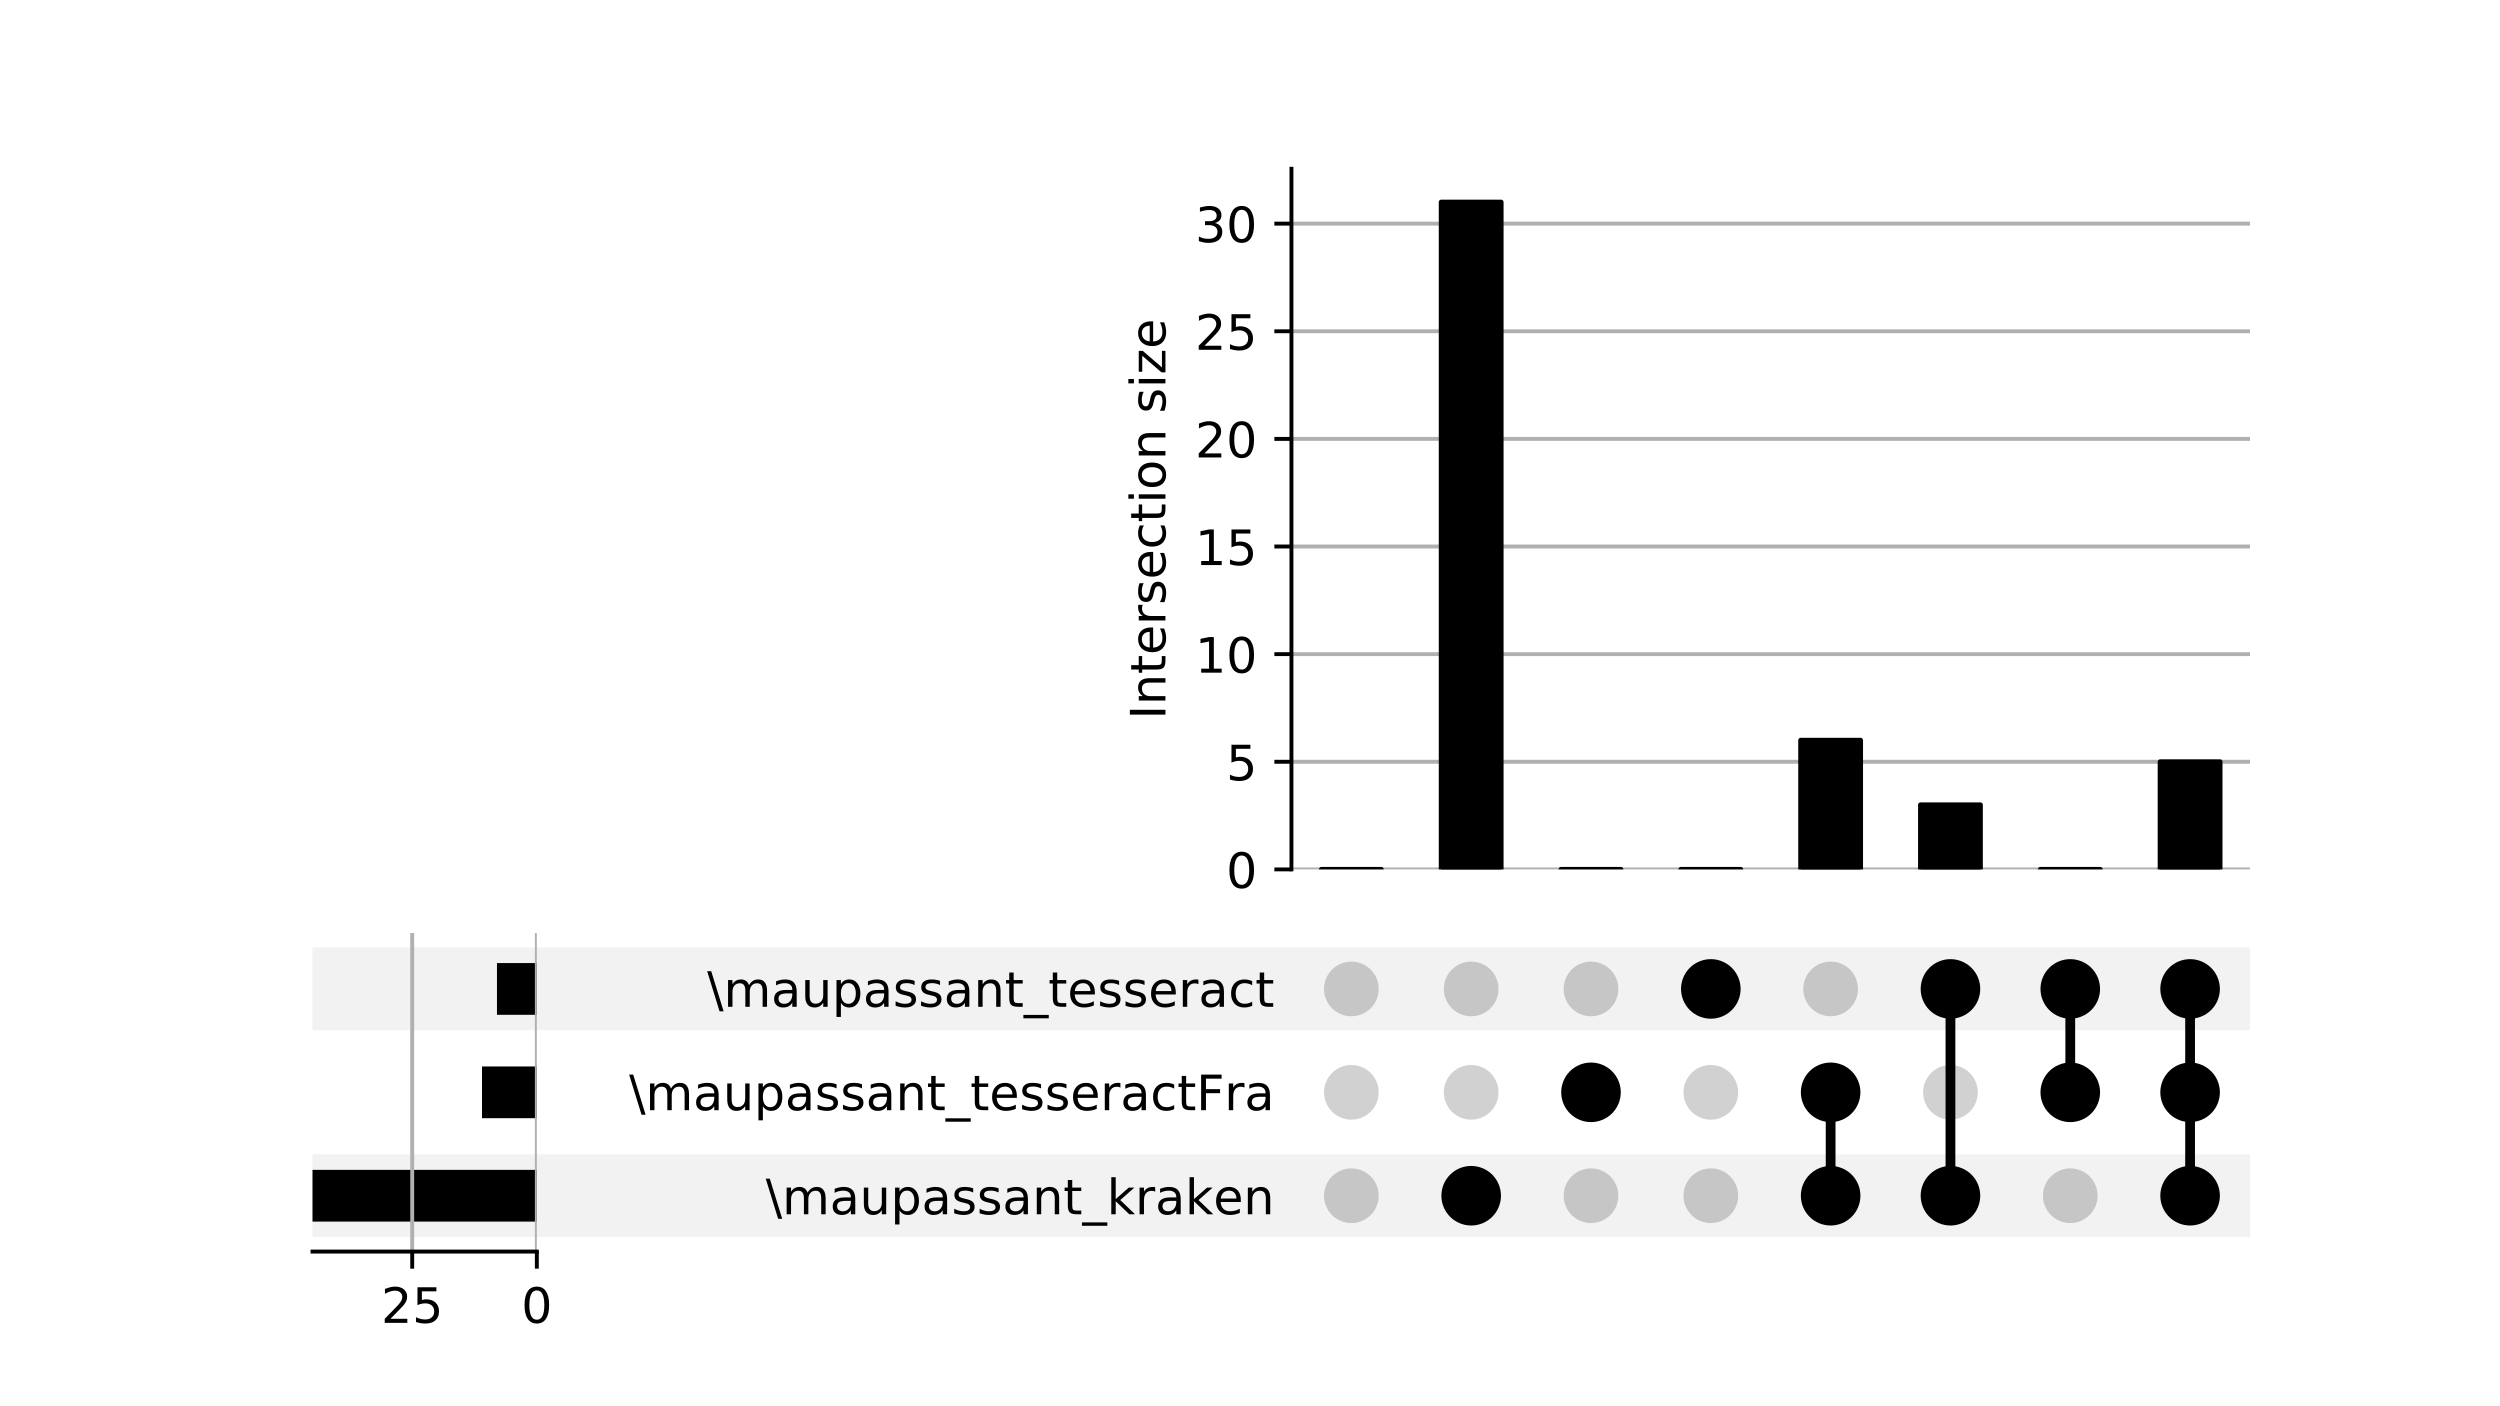 <?xml version="1.0" encoding="utf-8" standalone="no"?>
<!DOCTYPE svg PUBLIC "-//W3C//DTD SVG 1.1//EN"
  "http://www.w3.org/Graphics/SVG/1.1/DTD/svg11.dtd">
<!-- Created with matplotlib (http://matplotlib.org/) -->
<svg height="288pt" version="1.1" viewBox="0 0 512 288" width="512pt" xmlns="http://www.w3.org/2000/svg" xmlns:xlink="http://www.w3.org/1999/xlink">
 <defs>
  <style type="text/css">
*{stroke-linecap:butt;stroke-linejoin:round;}
  </style>
 </defs>
 <g id="figure_1">
  <g id="patch_1">
   <path d="M 0 288 
L 512 288 
L 512 0 
L 0 0 
z
" style="fill:#ffffff;"/>
  </g>
  <g id="axes_1">
   <g id="patch_2">
    <path clip-path="url(#p719f60b094)" d="M 64 253.355 
L 460.8 253.355 
L 460.8 236.414 
L 64 236.414 
z
" style="fill-opacity:0.051;"/>
   </g>
   <g id="patch_3">
    <path clip-path="url(#p719f60b094)" d="M 64 211.002 
L 460.8 211.002 
L 460.8 194.061 
L 64 194.061 
z
" style="fill-opacity:0.051;"/>
   </g>
   <g id="matplotlib.axis_1"/>
   <g id="matplotlib.axis_2">
    <g id="ytick_1"/>
    <g id="ytick_2"/>
    <g id="ytick_3"/>
   </g>
  </g>
  <g id="axes_2">
   <g id="matplotlib.axis_3">
    <g id="ytick_4">
     <g id="line2d_1"/>
     <g id="text_1">
      <!-- \maupassant_kraken -->
      <defs>
       <path d="M 8.297 72.906 
L 33.688 -9.281 
L 25.391 -9.281 
L 0 72.906 
z
" id="DejaVuSans-5c"/>
       <path d="M 52 44.188 
Q 55.375 50.25 60.062 53.125 
Q 64.75 56 71.094 56 
Q 79.641 56 84.281 50.016 
Q 88.922 44.047 88.922 33.016 
L 88.922 0 
L 79.891 0 
L 79.891 32.719 
Q 79.891 40.578 77.094 44.375 
Q 74.312 48.188 68.609 48.188 
Q 61.625 48.188 57.562 43.547 
Q 53.516 38.922 53.516 30.906 
L 53.516 0 
L 44.484 0 
L 44.484 32.719 
Q 44.484 40.625 41.703 44.406 
Q 38.922 48.188 33.109 48.188 
Q 26.219 48.188 22.156 43.531 
Q 18.109 38.875 18.109 30.906 
L 18.109 0 
L 9.078 0 
L 9.078 54.688 
L 18.109 54.688 
L 18.109 46.188 
Q 21.188 51.219 25.484 53.609 
Q 29.781 56 35.688 56 
Q 41.656 56 45.828 52.969 
Q 50 49.953 52 44.188 
z
" id="DejaVuSans-6d"/>
       <path d="M 34.281 27.484 
Q 23.391 27.484 19.188 25 
Q 14.984 22.516 14.984 16.5 
Q 14.984 11.719 18.141 8.906 
Q 21.297 6.109 26.703 6.109 
Q 34.188 6.109 38.703 11.406 
Q 43.219 16.703 43.219 25.484 
L 43.219 27.484 
z
M 52.203 31.203 
L 52.203 0 
L 43.219 0 
L 43.219 8.297 
Q 40.141 3.328 35.547 0.953 
Q 30.953 -1.422 24.312 -1.422 
Q 15.922 -1.422 10.953 3.297 
Q 6 8.016 6 15.922 
Q 6 25.141 12.172 29.828 
Q 18.359 34.516 30.609 34.516 
L 43.219 34.516 
L 43.219 35.406 
Q 43.219 41.609 39.141 45 
Q 35.062 48.391 27.688 48.391 
Q 23 48.391 18.547 47.266 
Q 14.109 46.141 10.016 43.891 
L 10.016 52.203 
Q 14.938 54.109 19.578 55.047 
Q 24.219 56 28.609 56 
Q 40.484 56 46.344 49.844 
Q 52.203 43.703 52.203 31.203 
z
" id="DejaVuSans-61"/>
       <path d="M 8.5 21.578 
L 8.5 54.688 
L 17.484 54.688 
L 17.484 21.922 
Q 17.484 14.156 20.5 10.266 
Q 23.531 6.391 29.594 6.391 
Q 36.859 6.391 41.078 11.031 
Q 45.312 15.672 45.312 23.688 
L 45.312 54.688 
L 54.297 54.688 
L 54.297 0 
L 45.312 0 
L 45.312 8.406 
Q 42.047 3.422 37.719 1 
Q 33.406 -1.422 27.688 -1.422 
Q 18.266 -1.422 13.375 4.438 
Q 8.5 10.297 8.5 21.578 
z
M 31.109 56 
z
" id="DejaVuSans-75"/>
       <path d="M 18.109 8.203 
L 18.109 -20.797 
L 9.078 -20.797 
L 9.078 54.688 
L 18.109 54.688 
L 18.109 46.391 
Q 20.953 51.266 25.266 53.625 
Q 29.594 56 35.594 56 
Q 45.562 56 51.781 48.094 
Q 58.016 40.188 58.016 27.297 
Q 58.016 14.406 51.781 6.484 
Q 45.562 -1.422 35.594 -1.422 
Q 29.594 -1.422 25.266 0.953 
Q 20.953 3.328 18.109 8.203 
z
M 48.688 27.297 
Q 48.688 37.203 44.609 42.844 
Q 40.531 48.484 33.406 48.484 
Q 26.266 48.484 22.188 42.844 
Q 18.109 37.203 18.109 27.297 
Q 18.109 17.391 22.188 11.75 
Q 26.266 6.109 33.406 6.109 
Q 40.531 6.109 44.609 11.75 
Q 48.688 17.391 48.688 27.297 
z
" id="DejaVuSans-70"/>
       <path d="M 44.281 53.078 
L 44.281 44.578 
Q 40.484 46.531 36.375 47.5 
Q 32.281 48.484 27.875 48.484 
Q 21.188 48.484 17.844 46.438 
Q 14.5 44.391 14.5 40.281 
Q 14.5 37.156 16.891 35.375 
Q 19.281 33.594 26.516 31.984 
L 29.594 31.297 
Q 39.156 29.25 43.188 25.516 
Q 47.219 21.781 47.219 15.094 
Q 47.219 7.469 41.188 3.016 
Q 35.156 -1.422 24.609 -1.422 
Q 20.219 -1.422 15.453 -0.562 
Q 10.688 0.297 5.422 2 
L 5.422 11.281 
Q 10.406 8.688 15.234 7.391 
Q 20.062 6.109 24.812 6.109 
Q 31.156 6.109 34.562 8.281 
Q 37.984 10.453 37.984 14.406 
Q 37.984 18.062 35.516 20.016 
Q 33.062 21.969 24.703 23.781 
L 21.578 24.516 
Q 13.234 26.266 9.516 29.906 
Q 5.812 33.547 5.812 39.891 
Q 5.812 47.609 11.281 51.797 
Q 16.75 56 26.812 56 
Q 31.781 56 36.172 55.266 
Q 40.578 54.547 44.281 53.078 
z
" id="DejaVuSans-73"/>
       <path d="M 54.891 33.016 
L 54.891 0 
L 45.906 0 
L 45.906 32.719 
Q 45.906 40.484 42.875 44.328 
Q 39.844 48.188 33.797 48.188 
Q 26.516 48.188 22.312 43.547 
Q 18.109 38.922 18.109 30.906 
L 18.109 0 
L 9.078 0 
L 9.078 54.688 
L 18.109 54.688 
L 18.109 46.188 
Q 21.344 51.125 25.703 53.562 
Q 30.078 56 35.797 56 
Q 45.219 56 50.047 50.172 
Q 54.891 44.344 54.891 33.016 
z
" id="DejaVuSans-6e"/>
       <path d="M 18.312 70.219 
L 18.312 54.688 
L 36.812 54.688 
L 36.812 47.703 
L 18.312 47.703 
L 18.312 18.016 
Q 18.312 11.328 20.141 9.422 
Q 21.969 7.516 27.594 7.516 
L 36.812 7.516 
L 36.812 0 
L 27.594 0 
Q 17.188 0 13.234 3.875 
Q 9.281 7.766 9.281 18.016 
L 9.281 47.703 
L 2.688 47.703 
L 2.688 54.688 
L 9.281 54.688 
L 9.281 70.219 
z
" id="DejaVuSans-74"/>
       <path d="M 50.984 -16.609 
L 50.984 -23.578 
L -0.984 -23.578 
L -0.984 -16.609 
z
" id="DejaVuSans-5f"/>
       <path d="M 9.078 75.984 
L 18.109 75.984 
L 18.109 31.109 
L 44.922 54.688 
L 56.391 54.688 
L 27.391 29.109 
L 57.625 0 
L 45.906 0 
L 18.109 26.703 
L 18.109 0 
L 9.078 0 
z
" id="DejaVuSans-6b"/>
       <path d="M 41.109 46.297 
Q 39.594 47.172 37.812 47.578 
Q 36.031 48 33.891 48 
Q 26.266 48 22.188 43.047 
Q 18.109 38.094 18.109 28.812 
L 18.109 0 
L 9.078 0 
L 9.078 54.688 
L 18.109 54.688 
L 18.109 46.188 
Q 20.953 51.172 25.484 53.578 
Q 30.031 56 36.531 56 
Q 37.453 56 38.578 55.875 
Q 39.703 55.766 41.062 55.516 
z
" id="DejaVuSans-72"/>
       <path d="M 56.203 29.594 
L 56.203 25.203 
L 14.891 25.203 
Q 15.484 15.922 20.484 11.062 
Q 25.484 6.203 34.422 6.203 
Q 39.594 6.203 44.453 7.469 
Q 49.312 8.734 54.109 11.281 
L 54.109 2.781 
Q 49.266 0.734 44.188 -0.344 
Q 39.109 -1.422 33.891 -1.422 
Q 20.797 -1.422 13.156 6.188 
Q 5.516 13.812 5.516 26.812 
Q 5.516 40.234 12.766 48.109 
Q 20.016 56 32.328 56 
Q 43.359 56 49.781 48.891 
Q 56.203 41.797 56.203 29.594 
z
M 47.219 32.234 
Q 47.125 39.594 43.094 43.984 
Q 39.062 48.391 32.422 48.391 
Q 24.906 48.391 20.391 44.141 
Q 15.875 39.891 15.188 32.172 
z
" id="DejaVuSans-65"/>
      </defs>
      <g transform="translate(156.826 248.684)scale(0.1 -0.1)">
       <use xlink:href="#DejaVuSans-5c"/>
       <use x="33.691" xlink:href="#DejaVuSans-6d"/>
       <use x="131.104" xlink:href="#DejaVuSans-61"/>
       <use x="192.383" xlink:href="#DejaVuSans-75"/>
       <use x="255.762" xlink:href="#DejaVuSans-70"/>
       <use x="319.238" xlink:href="#DejaVuSans-61"/>
       <use x="380.518" xlink:href="#DejaVuSans-73"/>
       <use x="432.617" xlink:href="#DejaVuSans-73"/>
       <use x="484.717" xlink:href="#DejaVuSans-61"/>
       <use x="545.996" xlink:href="#DejaVuSans-6e"/>
       <use x="609.375" xlink:href="#DejaVuSans-74"/>
       <use x="648.584" xlink:href="#DejaVuSans-5f"/>
       <use x="698.584" xlink:href="#DejaVuSans-6b"/>
       <use x="756.494" xlink:href="#DejaVuSans-72"/>
       <use x="797.607" xlink:href="#DejaVuSans-61"/>
       <use x="858.887" xlink:href="#DejaVuSans-6b"/>
       <use x="916.75" xlink:href="#DejaVuSans-65"/>
       <use x="978.273" xlink:href="#DejaVuSans-6e"/>
      </g>
     </g>
    </g>
    <g id="ytick_5">
     <g id="line2d_2"/>
     <g id="text_2">
      <!-- \maupassant_tesseractFra -->
      <defs>
       <path d="M 48.781 52.594 
L 48.781 44.188 
Q 44.969 46.297 41.141 47.344 
Q 37.312 48.391 33.406 48.391 
Q 24.656 48.391 19.812 42.844 
Q 14.984 37.312 14.984 27.297 
Q 14.984 17.281 19.812 11.734 
Q 24.656 6.203 33.406 6.203 
Q 37.312 6.203 41.141 7.25 
Q 44.969 8.297 48.781 10.406 
L 48.781 2.094 
Q 45.016 0.344 40.984 -0.531 
Q 36.969 -1.422 32.422 -1.422 
Q 20.062 -1.422 12.781 6.344 
Q 5.516 14.109 5.516 27.297 
Q 5.516 40.672 12.859 48.328 
Q 20.219 56 33.016 56 
Q 37.156 56 41.109 55.141 
Q 45.062 54.297 48.781 52.594 
z
" id="DejaVuSans-63"/>
       <path d="M 9.812 72.906 
L 51.703 72.906 
L 51.703 64.594 
L 19.672 64.594 
L 19.672 43.109 
L 48.578 43.109 
L 48.578 34.812 
L 19.672 34.812 
L 19.672 0 
L 9.812 0 
z
" id="DejaVuSans-46"/>
      </defs>
      <g transform="translate(128.849 227.368)scale(0.1 -0.1)">
       <use xlink:href="#DejaVuSans-5c"/>
       <use x="33.691" xlink:href="#DejaVuSans-6d"/>
       <use x="131.104" xlink:href="#DejaVuSans-61"/>
       <use x="192.383" xlink:href="#DejaVuSans-75"/>
       <use x="255.762" xlink:href="#DejaVuSans-70"/>
       <use x="319.238" xlink:href="#DejaVuSans-61"/>
       <use x="380.518" xlink:href="#DejaVuSans-73"/>
       <use x="432.617" xlink:href="#DejaVuSans-73"/>
       <use x="484.717" xlink:href="#DejaVuSans-61"/>
       <use x="545.996" xlink:href="#DejaVuSans-6e"/>
       <use x="609.375" xlink:href="#DejaVuSans-74"/>
       <use x="648.584" xlink:href="#DejaVuSans-5f"/>
       <use x="698.584" xlink:href="#DejaVuSans-74"/>
       <use x="737.793" xlink:href="#DejaVuSans-65"/>
       <use x="799.316" xlink:href="#DejaVuSans-73"/>
       <use x="851.416" xlink:href="#DejaVuSans-73"/>
       <use x="903.516" xlink:href="#DejaVuSans-65"/>
       <use x="965.039" xlink:href="#DejaVuSans-72"/>
       <use x="1006.152" xlink:href="#DejaVuSans-61"/>
       <use x="1067.432" xlink:href="#DejaVuSans-63"/>
       <use x="1122.412" xlink:href="#DejaVuSans-74"/>
       <use x="1161.621" xlink:href="#DejaVuSans-46"/>
       <use x="1219.031" xlink:href="#DejaVuSans-72"/>
       <use x="1260.145" xlink:href="#DejaVuSans-61"/>
      </g>
     </g>
    </g>
    <g id="ytick_6">
     <g id="line2d_3"/>
     <g id="text_3">
      <!-- \maupassant_tesseract -->
      <g transform="translate(144.829 206.192)scale(0.1 -0.1)">
       <use xlink:href="#DejaVuSans-5c"/>
       <use x="33.691" xlink:href="#DejaVuSans-6d"/>
       <use x="131.104" xlink:href="#DejaVuSans-61"/>
       <use x="192.383" xlink:href="#DejaVuSans-75"/>
       <use x="255.762" xlink:href="#DejaVuSans-70"/>
       <use x="319.238" xlink:href="#DejaVuSans-61"/>
       <use x="380.518" xlink:href="#DejaVuSans-73"/>
       <use x="432.617" xlink:href="#DejaVuSans-73"/>
       <use x="484.717" xlink:href="#DejaVuSans-61"/>
       <use x="545.996" xlink:href="#DejaVuSans-6e"/>
       <use x="609.375" xlink:href="#DejaVuSans-74"/>
       <use x="648.584" xlink:href="#DejaVuSans-5f"/>
       <use x="698.584" xlink:href="#DejaVuSans-74"/>
       <use x="737.793" xlink:href="#DejaVuSans-65"/>
       <use x="799.316" xlink:href="#DejaVuSans-73"/>
       <use x="851.416" xlink:href="#DejaVuSans-73"/>
       <use x="903.516" xlink:href="#DejaVuSans-65"/>
       <use x="965.039" xlink:href="#DejaVuSans-72"/>
       <use x="1006.152" xlink:href="#DejaVuSans-61"/>
       <use x="1067.432" xlink:href="#DejaVuSans-63"/>
       <use x="1122.412" xlink:href="#DejaVuSans-74"/>
      </g>
     </g>
    </g>
   </g>
   <g id="LineCollection_1">
    <path clip-path="url(#p3d07ea2566)" d="M 301.297 244.885 
L 301.297 244.885 
" style="fill:none;stroke:#000000;stroke-width:2;"/>
    <path clip-path="url(#p3d07ea2566)" d="M 325.836 223.708 
L 325.836 223.708 
" style="fill:none;stroke:#000000;stroke-width:2;"/>
    <path clip-path="url(#p3d07ea2566)" d="M 350.375 202.532 
L 350.375 202.532 
" style="fill:none;stroke:#000000;stroke-width:2;"/>
    <path clip-path="url(#p3d07ea2566)" d="M 374.914 244.885 
L 374.914 223.708 
" style="fill:none;stroke:#000000;stroke-width:2;"/>
    <path clip-path="url(#p3d07ea2566)" d="M 399.453 244.885 
L 399.453 202.532 
" style="fill:none;stroke:#000000;stroke-width:2;"/>
    <path clip-path="url(#p3d07ea2566)" d="M 423.992 223.708 
L 423.992 202.532 
" style="fill:none;stroke:#000000;stroke-width:2;"/>
    <path clip-path="url(#p3d07ea2566)" d="M 448.531 244.885 
L 448.531 202.532 
" style="fill:none;stroke:#000000;stroke-width:2;"/>
   </g>
   <g id="PathCollection_1">
    <defs>
     <path d="M 0 5.6 
C 1.485 5.6 2.91 5.01 3.96 3.96 
C 5.01 2.91 5.6 1.485 5.6 0 
C 5.6 -1.485 5.01 -2.91 3.96 -3.96 
C 2.91 -5.01 1.485 -5.6 0 -5.6 
C -1.485 -5.6 -2.91 -5.01 -3.96 -3.96 
C -5.01 -2.91 -5.6 -1.485 -5.6 0 
C -5.6 1.485 -5.01 2.91 -3.96 3.96 
C -2.91 5.01 -1.485 5.6 0 5.6 
z
" id="C0_0_73f17135df"/>
    </defs>
    <g clip-path="url(#p3d07ea2566)">
     <use style="fill-opacity:0.18;" x="276.758" xlink:href="#C0_0_73f17135df" y="244.885"/>
    </g>
    <g clip-path="url(#p3d07ea2566)">
     <use style="fill-opacity:0.18;" x="276.758" xlink:href="#C0_0_73f17135df" y="223.708"/>
    </g>
    <g clip-path="url(#p3d07ea2566)">
     <use style="fill-opacity:0.18;" x="276.758" xlink:href="#C0_0_73f17135df" y="202.532"/>
    </g>
    <g clip-path="url(#p3d07ea2566)">
     <use style="stroke:#000000;" x="301.297" xlink:href="#C0_0_73f17135df" y="244.885"/>
    </g>
    <g clip-path="url(#p3d07ea2566)">
     <use style="fill-opacity:0.18;" x="301.297" xlink:href="#C0_0_73f17135df" y="223.708"/>
    </g>
    <g clip-path="url(#p3d07ea2566)">
     <use style="fill-opacity:0.18;" x="301.297" xlink:href="#C0_0_73f17135df" y="202.532"/>
    </g>
    <g clip-path="url(#p3d07ea2566)">
     <use style="fill-opacity:0.18;" x="325.836" xlink:href="#C0_0_73f17135df" y="244.885"/>
    </g>
    <g clip-path="url(#p3d07ea2566)">
     <use style="stroke:#000000;" x="325.836" xlink:href="#C0_0_73f17135df" y="223.708"/>
    </g>
    <g clip-path="url(#p3d07ea2566)">
     <use style="fill-opacity:0.18;" x="325.836" xlink:href="#C0_0_73f17135df" y="202.532"/>
    </g>
    <g clip-path="url(#p3d07ea2566)">
     <use style="fill-opacity:0.18;" x="350.375" xlink:href="#C0_0_73f17135df" y="244.885"/>
    </g>
    <g clip-path="url(#p3d07ea2566)">
     <use style="fill-opacity:0.18;" x="350.375" xlink:href="#C0_0_73f17135df" y="223.708"/>
    </g>
    <g clip-path="url(#p3d07ea2566)">
     <use style="stroke:#000000;" x="350.375" xlink:href="#C0_0_73f17135df" y="202.532"/>
    </g>
    <g clip-path="url(#p3d07ea2566)">
     <use style="stroke:#000000;" x="374.914" xlink:href="#C0_0_73f17135df" y="244.885"/>
    </g>
    <g clip-path="url(#p3d07ea2566)">
     <use style="stroke:#000000;" x="374.914" xlink:href="#C0_0_73f17135df" y="223.708"/>
    </g>
    <g clip-path="url(#p3d07ea2566)">
     <use style="fill-opacity:0.18;" x="374.914" xlink:href="#C0_0_73f17135df" y="202.532"/>
    </g>
    <g clip-path="url(#p3d07ea2566)">
     <use style="stroke:#000000;" x="399.453" xlink:href="#C0_0_73f17135df" y="244.885"/>
    </g>
    <g clip-path="url(#p3d07ea2566)">
     <use style="fill-opacity:0.18;" x="399.453" xlink:href="#C0_0_73f17135df" y="223.708"/>
    </g>
    <g clip-path="url(#p3d07ea2566)">
     <use style="stroke:#000000;" x="399.453" xlink:href="#C0_0_73f17135df" y="202.532"/>
    </g>
    <g clip-path="url(#p3d07ea2566)">
     <use style="fill-opacity:0.18;" x="423.992" xlink:href="#C0_0_73f17135df" y="244.885"/>
    </g>
    <g clip-path="url(#p3d07ea2566)">
     <use style="stroke:#000000;" x="423.992" xlink:href="#C0_0_73f17135df" y="223.708"/>
    </g>
    <g clip-path="url(#p3d07ea2566)">
     <use style="stroke:#000000;" x="423.992" xlink:href="#C0_0_73f17135df" y="202.532"/>
    </g>
    <g clip-path="url(#p3d07ea2566)">
     <use style="stroke:#000000;" x="448.531" xlink:href="#C0_0_73f17135df" y="244.885"/>
    </g>
    <g clip-path="url(#p3d07ea2566)">
     <use style="stroke:#000000;" x="448.531" xlink:href="#C0_0_73f17135df" y="223.708"/>
    </g>
    <g clip-path="url(#p3d07ea2566)">
     <use style="stroke:#000000;" x="448.531" xlink:href="#C0_0_73f17135df" y="202.532"/>
    </g>
   </g>
  </g>
  <g id="axes_3">
   <g id="patch_4">
    <path clip-path="url(#pec60a4ceb1)" d="M 109.945 250.179 
L 64 250.179 
L 64 239.591 
L 109.945 239.591 
z
"/>
   </g>
   <g id="patch_5">
    <path clip-path="url(#pec60a4ceb1)" d="M 109.945 229.002 
L 98.714 229.002 
L 98.714 218.414 
L 109.945 218.414 
z
"/>
   </g>
   <g id="patch_6">
    <path clip-path="url(#pec60a4ceb1)" d="M 109.945 207.826 
L 101.777 207.826 
L 101.777 197.238 
L 109.945 197.238 
z
"/>
   </g>
   <g id="matplotlib.axis_4">
    <g id="xtick_1">
     <g id="line2d_4">
      <path clip-path="url(#pec60a4ceb1)" d="M 109.945 256.32 
L 109.945 191.096 
" style="fill:none;stroke:#b0b0b0;stroke-linecap:square;stroke-width:0.8;"/>
     </g>
     <g id="line2d_5">
      <defs>
       <path d="M 0 0 
L 0 3.5 
" id="m12d87c42d6" style="stroke:#000000;stroke-width:0.8;"/>
      </defs>
      <g>
       <use style="stroke:#000000;stroke-width:0.8;" x="109.945" xlink:href="#m12d87c42d6" y="256.32"/>
      </g>
     </g>
     <g id="text_4">
      <!-- 0 -->
      <defs>
       <path d="M 31.781 66.406 
Q 24.172 66.406 20.328 58.906 
Q 16.5 51.422 16.5 36.375 
Q 16.5 21.391 20.328 13.891 
Q 24.172 6.391 31.781 6.391 
Q 39.453 6.391 43.281 13.891 
Q 47.125 21.391 47.125 36.375 
Q 47.125 51.422 43.281 58.906 
Q 39.453 66.406 31.781 66.406 
z
M 31.781 74.219 
Q 44.047 74.219 50.516 64.516 
Q 56.984 54.828 56.984 36.375 
Q 56.984 17.969 50.516 8.266 
Q 44.047 -1.422 31.781 -1.422 
Q 19.531 -1.422 13.062 8.266 
Q 6.594 17.969 6.594 36.375 
Q 6.594 54.828 13.062 64.516 
Q 19.531 74.219 31.781 74.219 
z
" id="DejaVuSans-30"/>
      </defs>
      <g transform="translate(106.764 270.918)scale(0.1 -0.1)">
       <use xlink:href="#DejaVuSans-30"/>
      </g>
     </g>
    </g>
    <g id="xtick_2">
     <g id="line2d_6">
      <path clip-path="url(#pec60a4ceb1)" d="M 84.42 256.32 
L 84.42 191.096 
" style="fill:none;stroke:#b0b0b0;stroke-linecap:square;stroke-width:0.8;"/>
     </g>
     <g id="line2d_7">
      <g>
       <use style="stroke:#000000;stroke-width:0.8;" x="84.42" xlink:href="#m12d87c42d6" y="256.32"/>
      </g>
     </g>
     <g id="text_5">
      <!-- 25 -->
      <defs>
       <path d="M 19.188 8.297 
L 53.609 8.297 
L 53.609 0 
L 7.328 0 
L 7.328 8.297 
Q 12.938 14.109 22.625 23.891 
Q 32.328 33.688 34.812 36.531 
Q 39.547 41.844 41.422 45.531 
Q 43.312 49.219 43.312 52.781 
Q 43.312 58.594 39.234 62.25 
Q 35.156 65.922 28.609 65.922 
Q 23.969 65.922 18.812 64.312 
Q 13.672 62.703 7.812 59.422 
L 7.812 69.391 
Q 13.766 71.781 18.938 73 
Q 24.125 74.219 28.422 74.219 
Q 39.75 74.219 46.484 68.547 
Q 53.219 62.891 53.219 53.422 
Q 53.219 48.922 51.531 44.891 
Q 49.859 40.875 45.406 35.406 
Q 44.188 33.984 37.641 27.219 
Q 31.109 20.453 19.188 8.297 
z
" id="DejaVuSans-32"/>
       <path d="M 10.797 72.906 
L 49.516 72.906 
L 49.516 64.594 
L 19.828 64.594 
L 19.828 46.734 
Q 21.969 47.469 24.109 47.828 
Q 26.266 48.188 28.422 48.188 
Q 40.625 48.188 47.75 41.5 
Q 54.891 34.812 54.891 23.391 
Q 54.891 11.625 47.562 5.094 
Q 40.234 -1.422 26.906 -1.422 
Q 22.312 -1.422 17.547 -0.641 
Q 12.797 0.141 7.719 1.703 
L 7.719 11.625 
Q 12.109 9.234 16.797 8.062 
Q 21.484 6.891 26.703 6.891 
Q 35.156 6.891 40.078 11.328 
Q 45.016 15.766 45.016 23.391 
Q 45.016 31 40.078 35.438 
Q 35.156 39.891 26.703 39.891 
Q 22.75 39.891 18.812 39.016 
Q 14.891 38.141 10.797 36.281 
z
" id="DejaVuSans-35"/>
      </defs>
      <g transform="translate(78.058 270.918)scale(0.1 -0.1)">
       <use xlink:href="#DejaVuSans-32"/>
       <use x="63.623" xlink:href="#DejaVuSans-35"/>
      </g>
     </g>
    </g>
   </g>
   <g id="patch_7">
    <path d="M 64 256.32 
L 109.945 256.32 
" style="fill:none;stroke:#000000;stroke-linecap:square;stroke-linejoin:miter;stroke-width:0.8;"/>
   </g>
  </g>
  <g id="axes_4">
   <g id="patch_8">
    <path d="M 264.488 178.052 
L 460.8 178.052 
L 460.8 34.56 
L 264.488 34.56 
z
" style="fill:#ffffff;"/>
   </g>
   <g id="matplotlib.axis_5">
    <g id="ytick_7">
     <g id="line2d_8">
      <path clip-path="url(#p87eb8e2f9c)" d="M 264.488 178.052 
L 460.8 178.052 
" style="fill:none;stroke:#b0b0b0;stroke-linecap:square;stroke-width:0.8;"/>
     </g>
     <g id="line2d_9">
      <defs>
       <path d="M 0 0 
L -3.5 0 
" id="mfe5ecc323a" style="stroke:#000000;stroke-width:0.8;"/>
      </defs>
      <g>
       <use style="stroke:#000000;stroke-width:0.8;" x="264.488" xlink:href="#mfe5ecc323a" y="178.052"/>
      </g>
     </g>
     <g id="text_6">
      <!-- 0 -->
      <g transform="translate(251.126 181.851)scale(0.1 -0.1)">
       <use xlink:href="#DejaVuSans-30"/>
      </g>
     </g>
    </g>
    <g id="ytick_8">
     <g id="line2d_10">
      <path clip-path="url(#p87eb8e2f9c)" d="M 264.488 156.01 
L 460.8 156.01 
" style="fill:none;stroke:#b0b0b0;stroke-linecap:square;stroke-width:0.8;"/>
     </g>
     <g id="line2d_11">
      <g>
       <use style="stroke:#000000;stroke-width:0.8;" x="264.488" xlink:href="#mfe5ecc323a" y="156.01"/>
      </g>
     </g>
     <g id="text_7">
      <!-- 5 -->
      <g transform="translate(251.126 159.809)scale(0.1 -0.1)">
       <use xlink:href="#DejaVuSans-35"/>
      </g>
     </g>
    </g>
    <g id="ytick_9">
     <g id="line2d_12">
      <path clip-path="url(#p87eb8e2f9c)" d="M 264.488 133.968 
L 460.8 133.968 
" style="fill:none;stroke:#b0b0b0;stroke-linecap:square;stroke-width:0.8;"/>
     </g>
     <g id="line2d_13">
      <g>
       <use style="stroke:#000000;stroke-width:0.8;" x="264.488" xlink:href="#mfe5ecc323a" y="133.968"/>
      </g>
     </g>
     <g id="text_8">
      <!-- 10 -->
      <defs>
       <path d="M 12.406 8.297 
L 28.516 8.297 
L 28.516 63.922 
L 10.984 60.406 
L 10.984 69.391 
L 28.422 72.906 
L 38.281 72.906 
L 38.281 8.297 
L 54.391 8.297 
L 54.391 0 
L 12.406 0 
z
" id="DejaVuSans-31"/>
      </defs>
      <g transform="translate(244.763 137.767)scale(0.1 -0.1)">
       <use xlink:href="#DejaVuSans-31"/>
       <use x="63.623" xlink:href="#DejaVuSans-30"/>
      </g>
     </g>
    </g>
    <g id="ytick_10">
     <g id="line2d_14">
      <path clip-path="url(#p87eb8e2f9c)" d="M 264.488 111.927 
L 460.8 111.927 
" style="fill:none;stroke:#b0b0b0;stroke-linecap:square;stroke-width:0.8;"/>
     </g>
     <g id="line2d_15">
      <g>
       <use style="stroke:#000000;stroke-width:0.8;" x="264.488" xlink:href="#mfe5ecc323a" y="111.927"/>
      </g>
     </g>
     <g id="text_9">
      <!-- 15 -->
      <g transform="translate(244.763 115.726)scale(0.1 -0.1)">
       <use xlink:href="#DejaVuSans-31"/>
       <use x="63.623" xlink:href="#DejaVuSans-35"/>
      </g>
     </g>
    </g>
    <g id="ytick_11">
     <g id="line2d_16">
      <path clip-path="url(#p87eb8e2f9c)" d="M 264.488 89.885 
L 460.8 89.885 
" style="fill:none;stroke:#b0b0b0;stroke-linecap:square;stroke-width:0.8;"/>
     </g>
     <g id="line2d_17">
      <g>
       <use style="stroke:#000000;stroke-width:0.8;" x="264.488" xlink:href="#mfe5ecc323a" y="89.885"/>
      </g>
     </g>
     <g id="text_10">
      <!-- 20 -->
      <g transform="translate(244.763 93.684)scale(0.1 -0.1)">
       <use xlink:href="#DejaVuSans-32"/>
       <use x="63.623" xlink:href="#DejaVuSans-30"/>
      </g>
     </g>
    </g>
    <g id="ytick_12">
     <g id="line2d_18">
      <path clip-path="url(#p87eb8e2f9c)" d="M 264.488 67.843 
L 460.8 67.843 
" style="fill:none;stroke:#b0b0b0;stroke-linecap:square;stroke-width:0.8;"/>
     </g>
     <g id="line2d_19">
      <g>
       <use style="stroke:#000000;stroke-width:0.8;" x="264.488" xlink:href="#mfe5ecc323a" y="67.843"/>
      </g>
     </g>
     <g id="text_11">
      <!-- 25 -->
      <g transform="translate(244.763 71.642)scale(0.1 -0.1)">
       <use xlink:href="#DejaVuSans-32"/>
       <use x="63.623" xlink:href="#DejaVuSans-35"/>
      </g>
     </g>
    </g>
    <g id="ytick_13">
     <g id="line2d_20">
      <path clip-path="url(#p87eb8e2f9c)" d="M 264.488 45.801 
L 460.8 45.801 
" style="fill:none;stroke:#b0b0b0;stroke-linecap:square;stroke-width:0.8;"/>
     </g>
     <g id="line2d_21">
      <g>
       <use style="stroke:#000000;stroke-width:0.8;" x="264.488" xlink:href="#mfe5ecc323a" y="45.801"/>
      </g>
     </g>
     <g id="text_12">
      <!-- 30 -->
      <defs>
       <path d="M 40.578 39.312 
Q 47.656 37.797 51.625 33 
Q 55.609 28.219 55.609 21.188 
Q 55.609 10.406 48.188 4.484 
Q 40.766 -1.422 27.094 -1.422 
Q 22.516 -1.422 17.656 -0.516 
Q 12.797 0.391 7.625 2.203 
L 7.625 11.719 
Q 11.719 9.328 16.594 8.109 
Q 21.484 6.891 26.812 6.891 
Q 36.078 6.891 40.938 10.547 
Q 45.797 14.203 45.797 21.188 
Q 45.797 27.641 41.281 31.266 
Q 36.766 34.906 28.719 34.906 
L 20.219 34.906 
L 20.219 43.016 
L 29.109 43.016 
Q 36.375 43.016 40.234 45.922 
Q 44.094 48.828 44.094 54.297 
Q 44.094 59.906 40.109 62.906 
Q 36.141 65.922 28.719 65.922 
Q 24.656 65.922 20.016 65.031 
Q 15.375 64.156 9.812 62.312 
L 9.812 71.094 
Q 15.438 72.656 20.344 73.438 
Q 25.25 74.219 29.594 74.219 
Q 40.828 74.219 47.359 69.109 
Q 53.906 64.016 53.906 55.328 
Q 53.906 49.266 50.438 45.094 
Q 46.969 40.922 40.578 39.312 
z
" id="DejaVuSans-33"/>
      </defs>
      <g transform="translate(244.763 49.601)scale(0.1 -0.1)">
       <use xlink:href="#DejaVuSans-33"/>
       <use x="63.623" xlink:href="#DejaVuSans-30"/>
      </g>
     </g>
    </g>
    <g id="text_13">
     <!-- Intersection size -->
     <defs>
      <path d="M 9.812 72.906 
L 19.672 72.906 
L 19.672 0 
L 9.812 0 
z
" id="DejaVuSans-49"/>
      <path d="M 9.422 54.688 
L 18.406 54.688 
L 18.406 0 
L 9.422 0 
z
M 9.422 75.984 
L 18.406 75.984 
L 18.406 64.594 
L 9.422 64.594 
z
" id="DejaVuSans-69"/>
      <path d="M 30.609 48.391 
Q 23.391 48.391 19.188 42.75 
Q 14.984 37.109 14.984 27.297 
Q 14.984 17.484 19.156 11.844 
Q 23.344 6.203 30.609 6.203 
Q 37.797 6.203 41.984 11.859 
Q 46.188 17.531 46.188 27.297 
Q 46.188 37.016 41.984 42.703 
Q 37.797 48.391 30.609 48.391 
z
M 30.609 56 
Q 42.328 56 49.016 48.375 
Q 55.719 40.766 55.719 27.297 
Q 55.719 13.875 49.016 6.219 
Q 42.328 -1.422 30.609 -1.422 
Q 18.844 -1.422 12.172 6.219 
Q 5.516 13.875 5.516 27.297 
Q 5.516 40.766 12.172 48.375 
Q 18.844 56 30.609 56 
z
" id="DejaVuSans-6f"/>
      <path id="DejaVuSans-20"/>
      <path d="M 5.516 54.688 
L 48.188 54.688 
L 48.188 46.484 
L 14.406 7.172 
L 48.188 7.172 
L 48.188 0 
L 4.297 0 
L 4.297 8.203 
L 38.094 47.516 
L 5.516 47.516 
z
" id="DejaVuSans-7a"/>
     </defs>
     <g transform="translate(238.684 147.333)rotate(-90)scale(0.1 -0.1)">
      <use xlink:href="#DejaVuSans-49"/>
      <use x="29.492" xlink:href="#DejaVuSans-6e"/>
      <use x="92.871" xlink:href="#DejaVuSans-74"/>
      <use x="132.08" xlink:href="#DejaVuSans-65"/>
      <use x="193.604" xlink:href="#DejaVuSans-72"/>
      <use x="234.717" xlink:href="#DejaVuSans-73"/>
      <use x="286.816" xlink:href="#DejaVuSans-65"/>
      <use x="348.34" xlink:href="#DejaVuSans-63"/>
      <use x="403.32" xlink:href="#DejaVuSans-74"/>
      <use x="442.529" xlink:href="#DejaVuSans-69"/>
      <use x="470.312" xlink:href="#DejaVuSans-6f"/>
      <use x="531.494" xlink:href="#DejaVuSans-6e"/>
      <use x="594.873" xlink:href="#DejaVuSans-20"/>
      <use x="626.66" xlink:href="#DejaVuSans-73"/>
      <use x="678.76" xlink:href="#DejaVuSans-69"/>
      <use x="706.543" xlink:href="#DejaVuSans-7a"/>
      <use x="759.033" xlink:href="#DejaVuSans-65"/>
     </g>
    </g>
   </g>
   <g id="patch_9">
    <path d="M 264.488 178.052 
L 264.488 34.56 
" style="fill:none;stroke:#000000;stroke-linecap:square;stroke-linejoin:miter;stroke-width:0.8;"/>
   </g>
   <g id="patch_10">
    <path clip-path="url(#p87eb8e2f9c)" d="M 270.623 178.052 
L 282.893 178.052 
L 282.893 178.052 
L 270.623 178.052 
z
" style="stroke:#000000;stroke-linejoin:miter;"/>
   </g>
   <g id="patch_11">
    <path clip-path="url(#p87eb8e2f9c)" d="M 295.162 178.052 
L 307.432 178.052 
L 307.432 41.393 
L 295.162 41.393 
z
" style="stroke:#000000;stroke-linejoin:miter;"/>
   </g>
   <g id="patch_12">
    <path clip-path="url(#p87eb8e2f9c)" d="M 319.701 178.052 
L 331.971 178.052 
L 331.971 178.052 
L 319.701 178.052 
z
" style="stroke:#000000;stroke-linejoin:miter;"/>
   </g>
   <g id="patch_13">
    <path clip-path="url(#p87eb8e2f9c)" d="M 344.24 178.052 
L 356.509 178.052 
L 356.509 178.052 
L 344.24 178.052 
z
" style="stroke:#000000;stroke-linejoin:miter;"/>
   </g>
   <g id="patch_14">
    <path clip-path="url(#p87eb8e2f9c)" d="M 368.779 178.052 
L 381.048 178.052 
L 381.048 151.602 
L 368.779 151.602 
z
" style="stroke:#000000;stroke-linejoin:miter;"/>
   </g>
   <g id="patch_15">
    <path clip-path="url(#p87eb8e2f9c)" d="M 393.318 178.052 
L 405.587 178.052 
L 405.587 164.827 
L 393.318 164.827 
z
" style="stroke:#000000;stroke-linejoin:miter;"/>
   </g>
   <g id="patch_16">
    <path clip-path="url(#p87eb8e2f9c)" d="M 417.857 178.052 
L 430.126 178.052 
L 430.126 178.052 
L 417.857 178.052 
z
" style="stroke:#000000;stroke-linejoin:miter;"/>
   </g>
   <g id="patch_17">
    <path clip-path="url(#p87eb8e2f9c)" d="M 442.396 178.052 
L 454.665 178.052 
L 454.665 156.01 
L 442.396 156.01 
z
" style="stroke:#000000;stroke-linejoin:miter;"/>
   </g>
  </g>
 </g>
 <defs>
  <clipPath id="p719f60b094">
   <rect height="65.224" width="396.8" x="64" y="191.096"/>
  </clipPath>
  <clipPath id="p3d07ea2566">
   <rect height="65.224" width="196.312" x="264.488" y="191.096"/>
  </clipPath>
  <clipPath id="pec60a4ceb1">
   <rect height="65.224" width="45.945" x="64" y="191.096"/>
  </clipPath>
  <clipPath id="p87eb8e2f9c">
   <rect height="143.492" width="196.312" x="264.488" y="34.56"/>
  </clipPath>
 </defs>
</svg>
